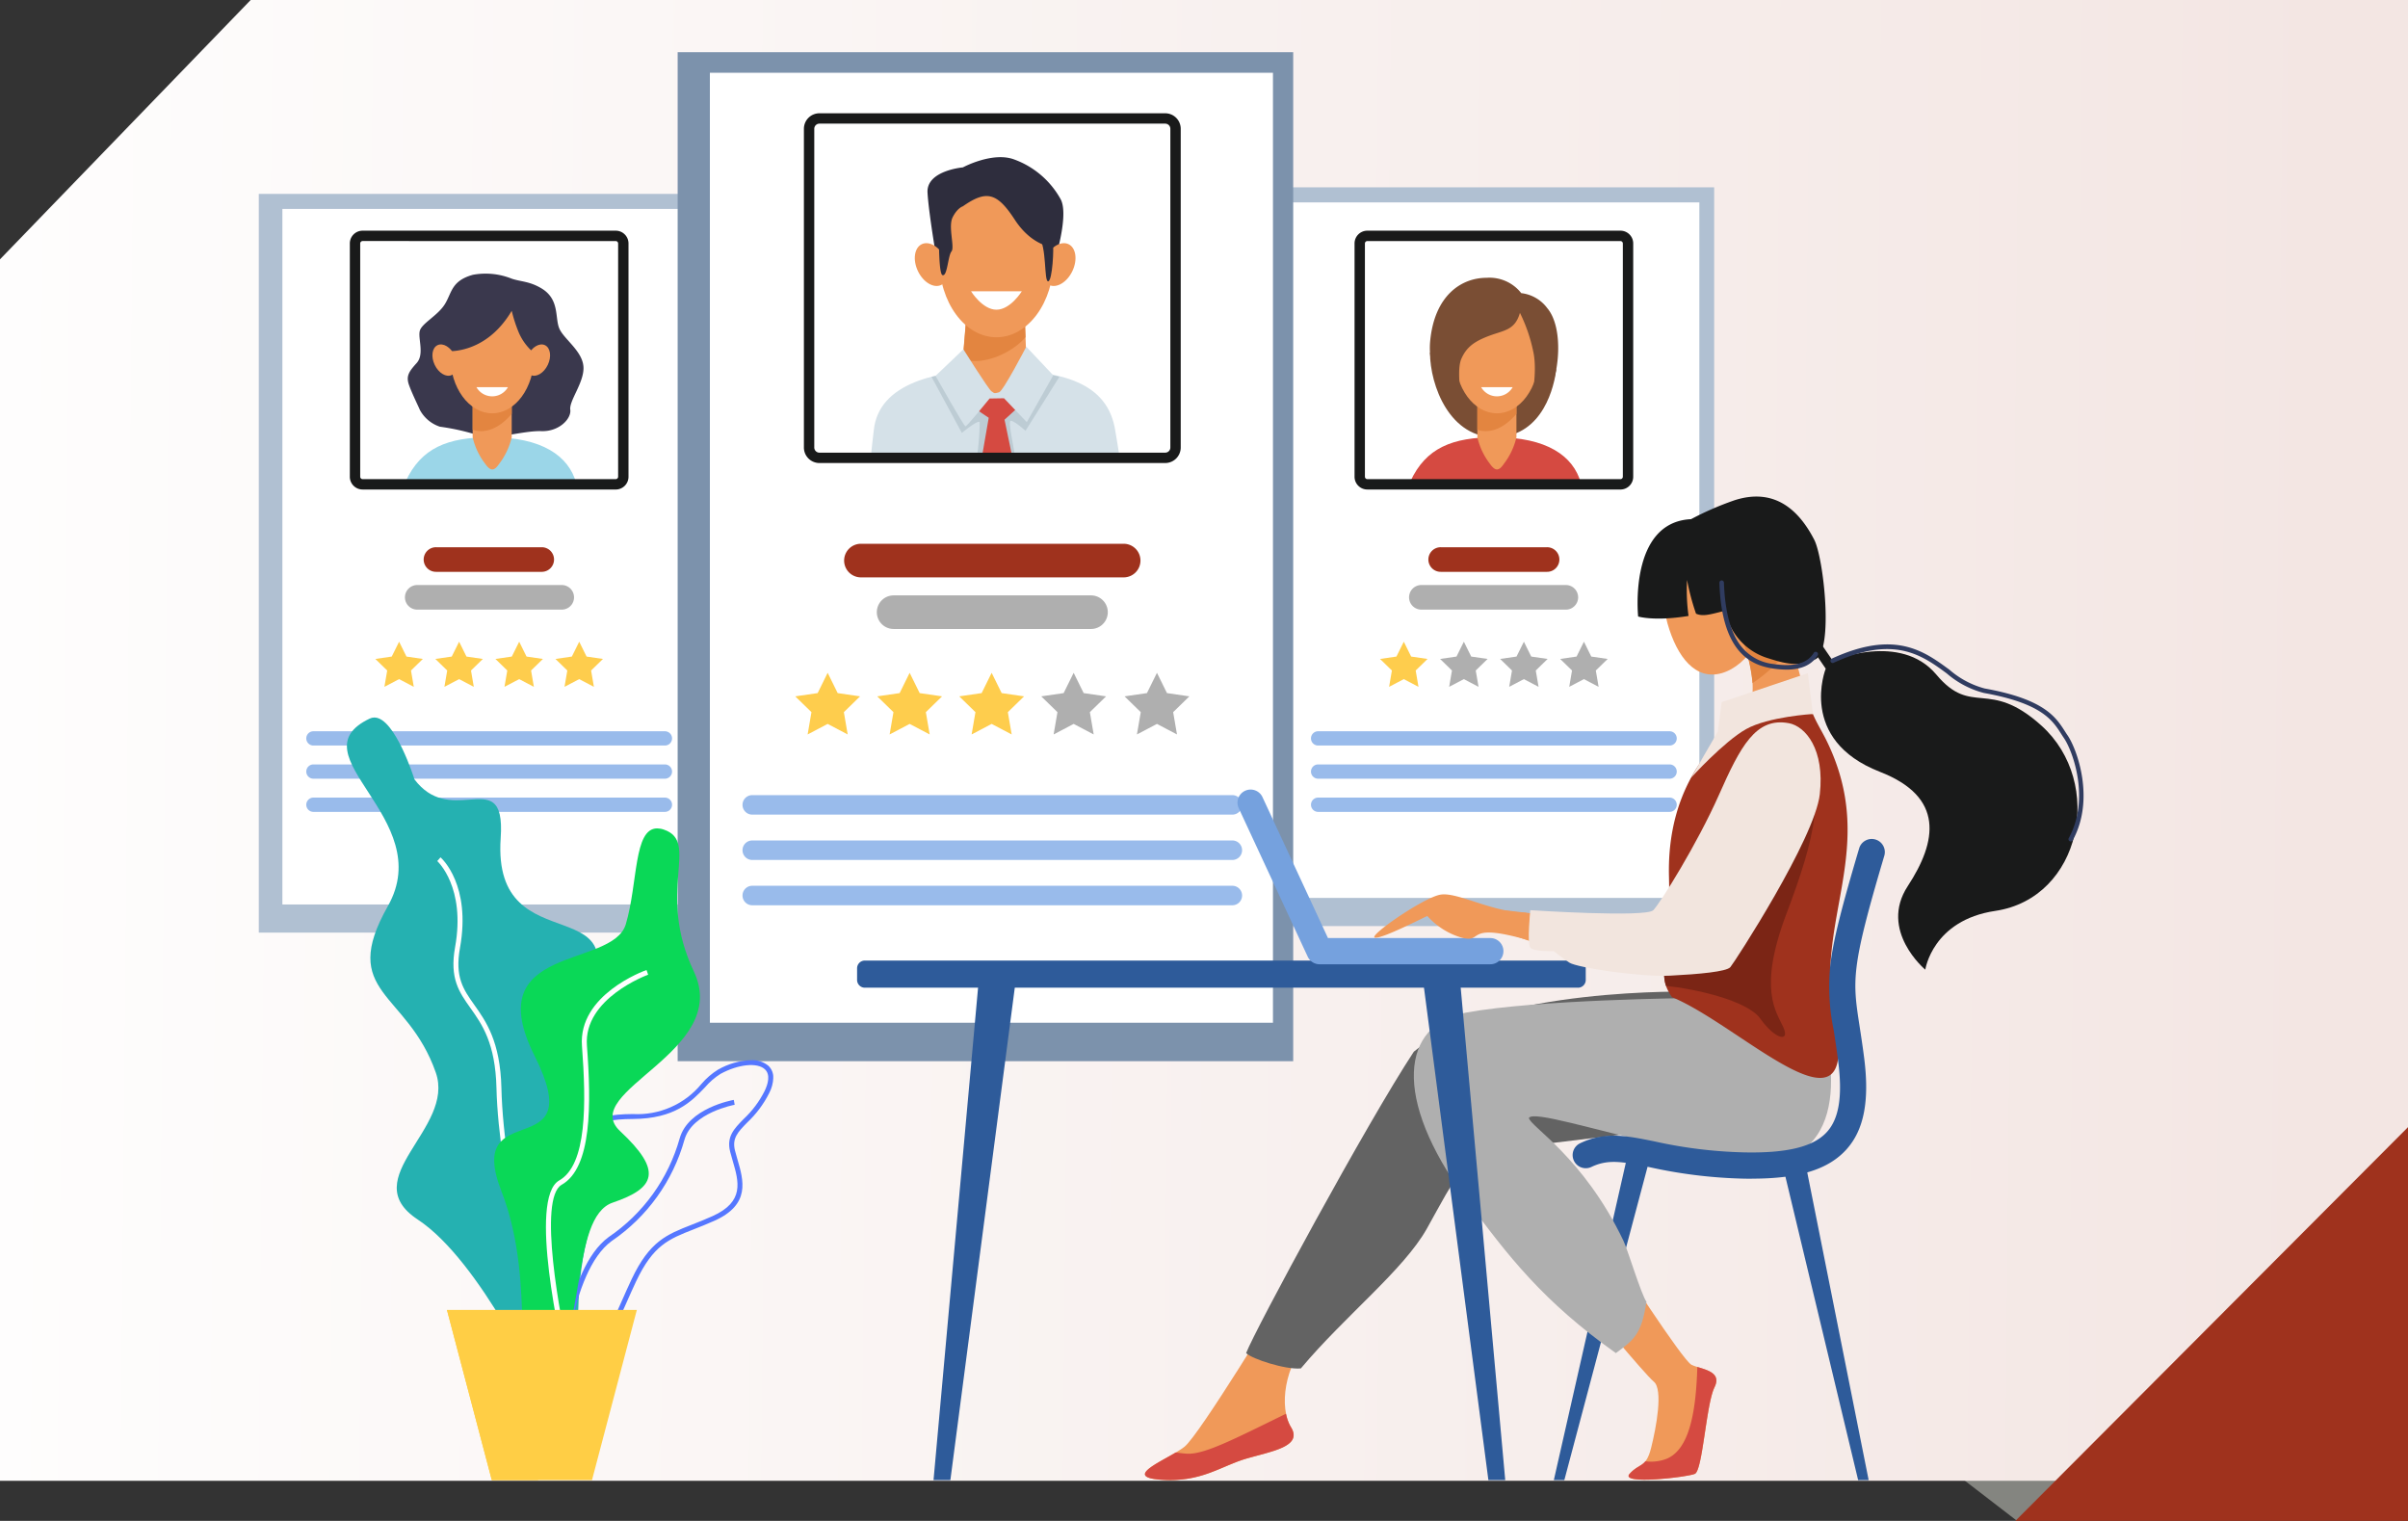 <svg xmlns="http://www.w3.org/2000/svg" xmlns:xlink="http://www.w3.org/1999/xlink" width="295" height="186.31" viewBox="0 0 295 186.31">
  <rect x="0" y="0" width="295" height="186.31" fill="#333333" stroke="none"/>
  <defs>
    <linearGradient id="linear-gradient" x1="0.962" y1="0.542" x2="-0.073" y2="0.536" gradientUnits="objectBoundingBox">
      <stop offset="0" stop-color="#f3e6e3"/>
      <stop offset="1" stop-color="#fff"/>
    </linearGradient>
    <clipPath id="clip-path">
      <rect id="Rectángulo_42078" data-name="Rectángulo 42078" width="178.296" height="123.6" fill="none"/>
    </clipPath>
    <clipPath id="clip-path-2">
      <rect id="Rectángulo_42079" data-name="Rectángulo 42079" width="150.255" height="120.479" transform="translate(0 0)" fill="none"/>
    </clipPath>
    <clipPath id="clip-path-3">
      <path id="Trazado_208433" data-name="Trazado 208433" d="M3.36,0a1.32,1.32,0,0,0-.574.135C-6.56,4.6,11.117,12.326,5.022,23.095s2.358,10.375,5.867,20.4C13.3,50.391.958,56.418,8.679,61.5S23.887,83,23.887,83c8.5,6.665,1.178-9.554,6.829-23.153s-11.472-6.27-2.378-23.134-10.617-5.791-9.5-21.944c.35-5.059-1.453-4.878-3.924-4.7-2.038.149-4.53.3-6.642-2.494C8.273,7.573,5.906,0,3.364,0Z" transform="translate(0)" fill="none"/>
    </clipPath>
    <clipPath id="clip-path-4">
      <rect id="Rectángulo_42059" data-name="Rectángulo 42059" width="52.229" height="93.415" fill="none"/>
    </clipPath>
    <clipPath id="clip-path-5">
      <path id="Trazado_208435" data-name="Trazado 208435" d="M161.583,319.733a2.828,2.828,0,0,1-2.314-1.831c-.876-2.5,1.219-6.888,3.069-9.09a14.558,14.558,0,0,0,2.966-9.587c-.057-.9-.15-1.732-.232-2.464-.217-1.94-.374-3.341.345-4.15.658-.74,2.1-1.075,4.67-1.087,5.164-.024,7.2-2.159,8.841-3.874a8.329,8.329,0,0,1,1.9-1.648c2.183-1.192,4.524-1.432,5.445-.559.7.664.37,1.8-.03,2.637a12.223,12.223,0,0,1-2.582,3.451c-1.185,1.209-2.12,2.163-1.646,4.017.093.363.2.731.308,1.1.753,2.576,1.464,5.008-2.478,6.78-.926.416-1.774.749-2.523,1.043-3.119,1.224-5.18,2.033-7.389,6.7-.411.868-.773,1.687-1.122,2.479-1.666,3.777-2.755,6.245-5.786,6.245a7.293,7.293,0,0,1-1.44-.158m18.951-34.266a8.9,8.9,0,0,0-2.046,1.762,10.14,10.14,0,0,1-8.4,3.686c-2.8.013-4.329.4-5.122,1.291-.9,1.012-.731,2.526-.5,4.623.081.725.174,1.547.229,2.435a14.206,14.206,0,0,1-2.824,9.157c-1.869,2.225-4.17,6.841-3.177,9.682a3.4,3.4,0,0,0,2.768,2.228,7.855,7.855,0,0,0,1.558.169c3.43,0,4.687-2.846,6.347-6.608.348-.788.708-1.6,1.115-2.464,2.105-4.445,3.971-5.177,7.06-6.389.755-.3,1.611-.632,2.55-1.054,4.426-1.989,3.569-4.921,2.813-7.507-.106-.362-.211-.723-.3-1.079-.389-1.521.359-2.284,1.491-3.44a12.9,12.9,0,0,0,2.7-3.615,4.409,4.409,0,0,0,.5-1.846v-.038a1.947,1.947,0,0,0-.6-1.458,3.072,3.072,0,0,0-2.141-.684,8.713,8.713,0,0,0-4.015,1.15" transform="translate(-158.454 -284.317)" fill="none"/>
    </clipPath>
    <linearGradient id="linear-gradient-2" x1="-0.765" y1="1.422" x2="-0.76" y2="1.422" gradientUnits="objectBoundingBox">
      <stop offset="0" stop-color="#40d5e6"/>
      <stop offset="1" stop-color="#57f"/>
    </linearGradient>
    <clipPath id="clip-path-6">
      <path id="Trazado_208436" data-name="Trazado 208436" d="M190.062,321.992a21.663,21.663,0,0,1-8.7,12.1c-5.413,3.945-6.181,17.426-6.211,18l.609.032c.007-.137.781-13.761,5.961-17.537a22.242,22.242,0,0,0,8.929-12.427c.946-3.312,6.093-4.26,6.145-4.269l-.106-.6c-.227.04-5.575,1.023-6.625,4.7" transform="translate(-175.15 -317.29)" fill="none"/>
    </clipPath>
    <linearGradient id="linear-gradient-3" x1="-1.195" y1="1.337" x2="-1.188" y2="1.337" xlink:href="#linear-gradient-2"/>
    <clipPath id="clip-path-7">
      <path id="Trazado_208437" data-name="Trazado 208437" d="M138.334,103.752c-1.626,5.486-18.084,2.393-11.175,16.131s-8.737,4.594-4.064,16.582.406,24.81,5.486,21.548,2.854-18.358,8.137-20.151,6.145-3.886.914-8.763,13.706-9.718,9.033-19.565.787-15.841-3.657-17.365a2.575,2.575,0,0,0-.832-.154c-2.9,0-2.345,6.685-3.842,11.736" transform="translate(-122.207 -92.016)" fill="none"/>
    </clipPath>
    <clipPath id="clip-path-9">
      <path id="Trazado_208439" data-name="Trazado 208439" d="M83.026,491.619l5.492,20.838h12.275l5.493-20.838Z" transform="translate(-83.026 -491.619)" fill="none"/>
    </clipPath>
    <linearGradient id="linear-gradient-4" x1="-0.527" y1="1" x2="-0.521" y2="1" gradientUnits="objectBoundingBox">
      <stop offset="0" stop-color="#ff9340"/>
      <stop offset="1" stop-color="#ffce45"/>
    </linearGradient>
    <clipPath id="clip-path-10">
      <path id="Trazado_208440" data-name="Trazado 208440" d="M83.026,491.619l5.492,20.838h5.675c0-18.568,12.092-20.838,12.092-20.838Z" transform="translate(-83.026 -491.619)" fill="none"/>
    </clipPath>
    <linearGradient id="linear-gradient-5" x1="-0.527" y1="1" x2="-0.521" y2="1" gradientUnits="objectBoundingBox">
      <stop offset="0" stop-color="#c97332"/>
      <stop offset="1" stop-color="#ffce45"/>
    </linearGradient>
  </defs>
  <g id="Grupo_151269" data-name="Grupo 151269" transform="translate(-915 -1677)">
    <g id="Grupo_151251" data-name="Grupo 151251" transform="translate(-4.923 -96.385)">
      <path id="Trazado_207751" data-name="Trazado 207751" d="M-465.144-9768.9l6.144-15.931h-10.807l-33.787,33.787-13.272,6.784,9.872,7.6,14.521-5.822Z" transform="translate(1673.923 11696.277)" fill="#848580"/>
      <g id="Grupo_150823" data-name="Grupo 150823" transform="translate(919.923 1773.385)">
        <path id="amg3" d="M187,0H-77.29L-108,31.767V181.4H187Z" transform="translate(108)" fill="url(#linear-gradient)"/>
      </g>
      <path id="Trazado_207750" data-name="Trazado 207750" d="M-437.328-9763.085v48.232h-48.1Z" transform="translate(1652.251 11674.547)" fill="#9f321d"/>
    </g>
    <g id="Grupo_151255" data-name="Grupo 151255" transform="translate(946.704 1684.199)">
      <rect id="Rectángulo_42072" data-name="Rectángulo 42072" width="55.211" height="90.493" transform="translate(0 16.553)" fill="#b0c0d2"/>
      <rect id="Rectángulo_42073" data-name="Rectángulo 42073" width="50.504" height="85.201" transform="translate(2.891 18.397)" fill="#fff"/>
      <g id="Grupo_151254" data-name="Grupo 151254" transform="translate(0 -0.803)">
        <g id="Grupo_151253" data-name="Grupo 151253" clip-path="url(#clip-path)">
          <path id="Trazado_208471" data-name="Trazado 208471" d="M141.718,376.78c1.9-4.089,5.118-5.4,10.4-5.4,6.29,0,9.557,2.279,10.483,5.6-11.265.154-20.884-.2-20.884-.2" transform="translate(-123.72 -324.217)" fill="#9bd6e8"/>
          <path id="Trazado_208472" data-name="Trazado 208472" d="M151.673,213.508c-2.663.747-2.546,2.244-3.434,3.633s-2.816,2.315-3.048,3.241.594,2.855-.386,3.935-1.312,1.62-.926,2.7,1.234,2.778,1.312,3.009a4.324,4.324,0,0,0,2.469,2.083,27.829,27.829,0,0,1,5.015,1.157c1.234.54,5.2-.691,7.407-.614s3.7-1.546,3.549-2.626,1.625-3.241,1.62-5.092c0-1.989-2.315-3.472-2.932-4.784s.077-3.626-2.238-5c-1.463-.866-2.469-.789-3.626-1.175a8.585,8.585,0,0,0-4.784-.469" transform="translate(-125.471 -186.234)" fill="#3a384d"/>
          <path id="Trazado_208473" data-name="Trazado 208473" d="M209.563,305.855c-.6.889-1.044.926-1.7,0a8.453,8.453,0,0,1-1.543-3.257v-8.471a1.548,1.548,0,0,1,1.543-1.543h1.7a1.548,1.548,0,0,1,1.543,1.543V302.6a8.572,8.572,0,0,1-1.543,3.257" transform="translate(-180.12 -255.427)" fill="#f09959"/>
          <path id="Trazado_208474" data-name="Trazado 208474" d="M209.563,292.584h-1.7a1.548,1.548,0,0,0-1.543,1.543v7.558c1.906.607,3.646-.6,4.784-1.958v-5.6a1.548,1.548,0,0,0-1.543-1.543" transform="translate(-180.12 -255.427)" fill="#e38540"/>
          <path id="Trazado_208475" data-name="Trazado 208475" d="M195.016,245.2c0,3.861-2.3,6.991-5.131,6.991s-5.131-3.13-5.131-6.991,2.3-6.991,5.131-6.991,5.131,3.13,5.131,6.991" transform="translate(-161.291 -207.957)" fill="#f09959"/>
          <path id="Trazado_208476" data-name="Trazado 208476" d="M188.829,230.475c-3.241,5.478-8.024,4.938-8.024,4.938s.116-7.253,3.916-7.639,6.038,1.139,6.809,3.656a6.211,6.211,0,0,1,0,4.176,6.661,6.661,0,0,1-1.852-2.508,18.017,18.017,0,0,1-.849-2.623" transform="translate(-157.844 -198.796)" fill="#3a384d"/>
          <path id="Trazado_208477" data-name="Trazado 208477" d="M170.21,283.2c.48,1.01.323,2.089-.351,2.409s-1.609-.24-2.089-1.25-.323-2.089.351-2.409,1.609.24,2.089,1.25" transform="translate(-146.222 -246.063)" fill="#f09959"/>
          <path id="Trazado_208478" data-name="Trazado 208478" d="M257.691,283.2c-.48,1.01-.323,2.089.351,2.409s1.609-.24,2.089-1.25.323-2.089-.351-2.409-1.609.24-2.089,1.25" transform="translate(-224.723 -246.063)" fill="#f09959"/>
          <path id="Trazado_208479" data-name="Trazado 208479" d="M213.826,323.118a2.222,2.222,0,0,1-3.858,0Z" transform="translate(-183.303 -282.083)" fill="#fff"/>
          <path id="Trazado_208480" data-name="Trazado 208480" d="M173.82,480.513H160.863a1.507,1.507,0,1,1,0-3.013H173.82a1.507,1.507,0,0,1,0,3.013" transform="translate(-139.118 -416.86)" fill="#9f321d"/>
          <path id="Trazado_208481" data-name="Trazado 208481" d="M159.884,516.965h-17.7a1.507,1.507,0,0,1,0-3.013h17.7a1.507,1.507,0,1,1,0,3.013" transform="translate(-122.81 -448.682)" fill="#afafaf"/>
          <path id="Trazado_208482" data-name="Trazado 208482" d="M89.75,656.755H46.688a.874.874,0,0,1,0-1.749H89.75a.874.874,0,0,1,0,1.749" transform="translate(-39.996 -571.823)" fill="#99bbeb"/>
          <path id="Trazado_208483" data-name="Trazado 208483" d="M89.75,688.751H46.688a.874.874,0,0,1,0-1.749H89.75a.874.874,0,0,1,0,1.749" transform="translate(-39.996 -599.756)" fill="#99bbeb"/>
          <path id="Trazado_208484" data-name="Trazado 208484" d="M89.75,720.747H46.688a.874.874,0,0,1,0-1.749H89.75a.874.874,0,0,1,0,1.749" transform="translate(-39.996 -627.688)" fill="#99bbeb"/>
          <path id="Trazado_208485" data-name="Trazado 208485" d="M120.409,203.844H89.393a1.563,1.563,0,0,1-1.561-1.561V173.7a1.563,1.563,0,0,1,1.561-1.561h31.016a1.563,1.563,0,0,1,1.561,1.561v28.585a1.563,1.563,0,0,1-1.561,1.561M89.393,173.407a.3.3,0,0,0-.291.291v28.585a.3.3,0,0,0,.291.291h31.016a.3.3,0,0,0,.291-.291V173.7a.3.3,0,0,0-.291-.291Z" transform="translate(-76.678 -150.276)" fill="#191a1a"/>
          <path id="Trazado_208486" data-name="Trazado 208486" d="M115.39,568.631l.9,1.82,2.008.292-1.453,1.416.343,2-1.8-.944-1.8.944.343-2-1.453-1.416,2.008-.292Z" transform="translate(-98.199 -496.418)" fill="#fecd4d"/>
          <path id="Trazado_208487" data-name="Trazado 208487" d="M173.3,568.631l.9,1.82,2.008.292-1.453,1.416.343,2-1.8-.944-1.8.944.343-2-1.453-1.416,2.008-.292Z" transform="translate(-148.758 -496.418)" fill="#fecd4d"/>
          <path id="Trazado_208488" data-name="Trazado 208488" d="M231.219,568.631l.9,1.82,2.008.292-1.453,1.416.343,2-1.8-.944-1.8.944.343-2-1.453-1.416,2.008-.292Z" transform="translate(-199.318 -496.418)" fill="#fecd4d"/>
          <path id="Trazado_208489" data-name="Trazado 208489" d="M289.133,568.631l.9,1.82,2.008.292-1.453,1.416.343,2-1.8-.944-1.8.944.343-2-1.453-1.416,2.008-.292Z" transform="translate(-249.877 -496.418)" fill="#fecd4d"/>
          <rect id="Rectángulo_42074" data-name="Rectángulo 42074" width="55.211" height="90.493" transform="translate(123.086 16.553)" fill="#b0c0d2"/>
          <rect id="Rectángulo_42075" data-name="Rectángulo 42075" width="50.504" height="85.201" transform="translate(125.977 18.397)" fill="#fff"/>
          <path id="Trazado_208490" data-name="Trazado 208490" d="M1129.822,289.626c0,4.053,2.44,10.593,8.2,10.383s7.03-6.444,7.253-8.2-15.451-2.18-15.451-2.18" transform="translate(-986.34 -252.845)" fill="#7a4e34"/>
          <path id="Trazado_208491" data-name="Trazado 208491" d="M1110.932,376.78c1.9-4.089,5.118-5.4,10.4-5.4,6.291,0,9.557,2.279,10.483,5.6-11.265.154-20.884-.2-20.884-.2" transform="translate(-969.849 -324.217)" fill="#d54a41"/>
          <path id="Trazado_208492" data-name="Trazado 208492" d="M1178.777,305.855c-.6.889-1.044.926-1.7,0a8.454,8.454,0,0,1-1.543-3.257v-8.471a1.548,1.548,0,0,1,1.543-1.543h1.7a1.548,1.548,0,0,1,1.543,1.543V302.6a8.57,8.57,0,0,1-1.543,3.257" transform="translate(-1026.248 -255.427)" fill="#f09959"/>
          <path id="Trazado_208493" data-name="Trazado 208493" d="M1178.777,292.584h-1.7a1.548,1.548,0,0,0-1.543,1.543v7.558c1.906.607,3.646-.6,4.784-1.958v-5.6a1.548,1.548,0,0,0-1.543-1.543" transform="translate(-1026.248 -255.427)" fill="#e38540"/>
          <path id="Trazado_208494" data-name="Trazado 208494" d="M1164.23,245.2c0,3.861-2.3,6.991-5.131,6.991s-5.131-3.13-5.131-6.991,2.3-6.991,5.131-6.991,5.131,3.13,5.131,6.991" transform="translate(-1007.419 -207.957)" fill="#f09959"/>
          <path id="Trazado_208495" data-name="Trazado 208495" d="M1140.72,221.9c-.61,2.15-1.946,2.125-3.809,2.831s-2.754,1.417-3.363,2.792c-.778,1.754.353,6.868.353,6.868s-4.718-3.53-4.172-9.082,3.819-7.7,6.9-7.7a4.938,4.938,0,0,1,4.252,1.878,4.615,4.615,0,0,1,3.193,1.845c2.086,2.471,1.444,8.472,0,10.622s-2.407,2.824-2.375,2.728,1.348-5.034.642-8.087a19.5,19.5,0,0,0-1.621-4.693" transform="translate(-986.22 -189.974)" fill="#7a4e34"/>
          <path id="Trazado_208496" data-name="Trazado 208496" d="M1183.04,323.118a2.222,2.222,0,0,1-3.858,0Z" transform="translate(-1029.431 -282.083)" fill="#fff"/>
          <path id="Trazado_208497" data-name="Trazado 208497" d="M1143.034,480.513h-12.957a1.507,1.507,0,1,1,0-3.013h12.957a1.507,1.507,0,1,1,0,3.013" transform="translate(-985.247 -416.86)" fill="#9f321d"/>
          <path id="Trazado_208498" data-name="Trazado 208498" d="M1129.1,516.965h-17.7a1.507,1.507,0,1,1,0-3.013h17.7a1.507,1.507,0,0,1,0,3.013" transform="translate(-968.937 -448.682)" fill="#afafaf"/>
          <path id="Trazado_208499" data-name="Trazado 208499" d="M1058.963,656.755H1015.9a.874.874,0,1,1,0-1.749h43.061a.874.874,0,0,1,0,1.749" transform="translate(-886.123 -571.823)" fill="#99bbeb"/>
          <path id="Trazado_208500" data-name="Trazado 208500" d="M1058.963,688.751H1015.9a.874.874,0,1,1,0-1.749h43.061a.874.874,0,1,1,0,1.749" transform="translate(-886.123 -599.756)" fill="#99bbeb"/>
          <path id="Trazado_208501" data-name="Trazado 208501" d="M1058.963,720.747H1015.9a.874.874,0,1,1,0-1.749h43.061a.874.874,0,0,1,0,1.749" transform="translate(-886.123 -627.688)" fill="#99bbeb"/>
          <path id="Trazado_208502" data-name="Trazado 208502" d="M1089.623,203.844h-31.016a1.563,1.563,0,0,1-1.561-1.561V173.7a1.563,1.563,0,0,1,1.561-1.561h31.016a1.563,1.563,0,0,1,1.561,1.561v28.585a1.563,1.563,0,0,1-1.561,1.561m-31.016-30.437a.3.3,0,0,0-.291.291v28.585a.3.3,0,0,0,.291.291h31.016a.3.3,0,0,0,.291-.291V173.7a.3.3,0,0,0-.291-.291Z" transform="translate(-922.806 -150.276)" fill="#191a1a"/>
          <path id="Trazado_208503" data-name="Trazado 208503" d="M1084.6,568.631l.9,1.82,2.008.292-1.453,1.416.343,2-1.8-.944-1.8.944.343-2-1.453-1.416,2.008-.292Z" transform="translate(-944.326 -496.418)" fill="#fecd4d"/>
          <path id="Trazado_208504" data-name="Trazado 208504" d="M1142.518,568.631l.9,1.82,2.008.292-1.453,1.416.343,2-1.8-.944-1.8.944.343-2-1.453-1.416,2.008-.292Z" transform="translate(-994.886 -496.418)" fill="#afafaf"/>
          <path id="Trazado_208505" data-name="Trazado 208505" d="M1200.432,568.631l.9,1.82,2.008.292-1.453,1.416.343,2-1.8-.944-1.8.944.343-2-1.453-1.416,2.008-.292Z" transform="translate(-1045.446 -496.418)" fill="#afafaf"/>
          <path id="Trazado_208506" data-name="Trazado 208506" d="M1258.346,568.631l.9,1.82,2.008.292-1.453,1.416.343,2-1.8-.944-1.8.944.343-2-1.453-1.416,2.008-.292Z" transform="translate(-1096.005 -496.418)" fill="#afafaf"/>
          <rect id="Rectángulo_42076" data-name="Rectángulo 42076" width="75.409" height="123.6" transform="translate(51.314)" fill="#7c92ac"/>
          <rect id="Rectángulo_42077" data-name="Rectángulo 42077" width="68.981" height="116.371" transform="translate(55.263 2.518)" fill="#fff"/>
          <path id="Trazado_208507" data-name="Trazado 208507" d="M646.476,115.35c-.048-.144-1.256-7.076-1.4-9.772s4.332-3.081,4.332-3.081,3.658-1.974,6.306-.963a10.673,10.673,0,0,1,5.653,4.83c1.2,2.118-1.059,8.719-1.059,8.719Z" transform="translate(-563.151 -88.389)" fill="#2e2d3d"/>
          <path id="Trazado_208508" data-name="Trazado 208508" d="M590.765,316.786c-.017-.114.309-2.842.321-2.952.61-5.744,7.69-7.36,14.756-7.36,8.3,0,13.934,1.519,14.832,7.488.026.175.505,2.91.481,3.094-15.386.211-30.391-.27-30.391-.27" transform="translate(-515.74 -267.553)" fill="#d5e1e8"/>
          <path id="Trazado_208509" data-name="Trazado 208509" d="M683.6,216.976c-.823,1.214-1.426,1.265-2.318,0-.71-1.006-3.081-3.3-3.081-4.459l.973-11.56a2.114,2.114,0,0,1,2.108-2.108H683.6a2.114,2.114,0,0,1,2.108,2.108l.452,11.56c0,1.159-1.822,3.37-2.56,4.459" transform="translate(-592.074 -173.597)" fill="#f09959"/>
          <path id="Trazado_208510" data-name="Trazado 208510" d="M684.485,198.85h-2.318a2.114,2.114,0,0,0-2.108,2.108l-.845,10.255c2.6.829,6.119-.856,7.673-2.712l-.295-7.543a2.114,2.114,0,0,0-2.108-2.108" transform="translate(-592.957 -173.597)" fill="#e38540"/>
          <path id="Trazado_208511" data-name="Trazado 208511" d="M648.936,311.584l3.717,6.87s1.99-1.637,2.182-1.316a29.4,29.4,0,0,1-.353,4.371,38.088,38.088,0,0,0,4.621-.132c.193-.193-.9-4.4-.449-4.4s1.8,1.219,1.8,1.219l4.15-6.613-.912-.222-6.8,3.659-7.273-3.578Z" transform="translate(-566.524 -271.82)" fill="#bdccd4"/>
          <path id="Trazado_208512" data-name="Trazado 208512" d="M682.407,331.074l2.76,1.852-.855,4.916,3.723-.208-.93-4.472,2.288-2.089-1.075-1.013h-4.836Z" transform="translate(-595.744 -288.145)" fill="#d54a41"/>
          <path id="Trazado_208513" data-name="Trazado 208513" d="M656.249,284.391l-3.414,3.249s3.478,6.186,3.671,6.186,2.952-3.411,2.952-3.411l1.767-.031,2.791,2.928,3.243-5.737-3.307-3.505s-2.824,5.456-3.338,5.584-.517.193-.932-.128-3.432-5.135-3.432-5.135" transform="translate(-569.928 -247.994)" fill="#d5e1e8"/>
          <path id="Trazado_208514" data-name="Trazado 208514" d="M670.42,134.128c0,5.274-3.138,9.549-7.008,9.549s-7.008-4.275-7.008-9.549,3.138-9.549,7.008-9.549,7.008,4.275,7.008,9.549" transform="translate(-573.044 -108.758)" fill="#f09959"/>
          <path id="Trazado_208515" data-name="Trazado 208515" d="M636.54,186.029c.655,1.38.441,2.853-.479,3.29s-2.2-.328-2.853-1.708-.441-2.853.479-3.29,2.2.328,2.853,1.708" transform="translate(-552.462 -160.806)" fill="#f09959"/>
          <path id="Trazado_208516" data-name="Trazado 208516" d="M756.024,186.029c-.656,1.38-.441,2.853.479,3.29s2.2-.328,2.853-1.708.441-2.853-.479-3.29-2.2.328-2.853,1.708" transform="translate(-659.681 -160.806)" fill="#f09959"/>
          <path id="Trazado_208517" data-name="Trazado 208517" d="M693.324,230.624s-1.392,2.255-3.109,2.255-3.109-2.255-3.109-2.255Z" transform="translate(-599.847 -201.336)" fill="#fff"/>
          <path id="Trazado_208518" data-name="Trazado 208518" d="M659.056,121.641c2.888-2.022,4.188-1.685,6.354,1.637s4.766,3.38,4.766,3.38l.337-3.444s-3.227-6.242-7.558-5.423a11.433,11.433,0,0,0-6.8,4.718s-.211,7.308.394,7.558.674-2.359,1.107-2.888-.433-3.033.144-4.188,1.252-1.348,1.252-1.348" transform="translate(-572.799 -102.766)" fill="#2e2d3d"/>
          <path id="Trazado_208519" data-name="Trazado 208519" d="M752.37,178.188c1.008,1.1.626,5.488,1.155,5.44s.722-4.188.578-4.621-1.733-.818-1.733-.818" transform="translate(-656.822 -155.559)" fill="#2e2d3d"/>
          <path id="Trazado_208520" data-name="Trazado 208520" d="M598.9,478.275H566.713a2.058,2.058,0,1,1,0-4.116H598.9a2.058,2.058,0,0,1,0,4.116" transform="translate(-492.946 -413.943)" fill="#9f321d"/>
          <path id="Trazado_208521" data-name="Trazado 208521" d="M622.436,528.062H598.257a2.058,2.058,0,1,1,0-4.116h24.179a2.058,2.058,0,0,1,0,4.116" transform="translate(-520.484 -457.407)" fill="#afafaf"/>
          <path id="Trazado_208522" data-name="Trazado 208522" d="M526.642,718.993H467.827a1.194,1.194,0,1,1,0-2.388h58.815a1.194,1.194,0,0,1,0,2.388" transform="translate(-407.373 -625.599)" fill="#99bbeb"/>
          <path id="Trazado_208523" data-name="Trazado 208523" d="M526.642,762.7H467.827a1.194,1.194,0,1,1,0-2.388h58.815a1.194,1.194,0,0,1,0,2.388" transform="translate(-407.373 -663.751)" fill="#99bbeb"/>
          <path id="Trazado_208524" data-name="Trazado 208524" d="M526.642,806.4H467.827a1.194,1.194,0,0,1,0-2.388h58.815a1.194,1.194,0,0,1,0,2.388" transform="translate(-407.373 -701.902)" fill="#99bbeb"/>
          <path id="Trazado_208525" data-name="Trazado 208525" d="M570.116,101.752H527.753a1.9,1.9,0,0,1-1.9-1.9V60.809a1.9,1.9,0,0,1,1.9-1.9h42.363a1.9,1.9,0,0,1,1.9,1.9V99.852a1.9,1.9,0,0,1-1.9,1.9M527.753,60.179a.63.63,0,0,0-.63.63V99.852a.63.63,0,0,0,.63.63h42.363a.63.63,0,0,0,.63-.63V60.809a.63.63,0,0,0-.63-.63Z" transform="translate(-459.072 -51.428)" fill="#191a1a"/>
          <path id="Trazado_208526" data-name="Trazado 208526" d="M521.484,598.63l1.227,2.485,2.742.4-1.984,1.934.468,2.731-2.453-1.29-2.453,1.29.469-2.731-1.984-1.934,2.742-.4Z" transform="translate(-451.793 -522.607)" fill="#fecd4d"/>
          <path id="Trazado_208527" data-name="Trazado 208527" d="M600.585,598.63l1.227,2.485,2.742.4-1.985,1.934.469,2.731-2.453-1.29-2.453,1.29.469-2.731-1.985-1.934,2.743-.4Z" transform="translate(-520.849 -522.607)" fill="#fecd4d"/>
          <path id="Trazado_208528" data-name="Trazado 208528" d="M679.688,598.63l1.226,2.485,2.742.4-1.984,1.934.468,2.731-2.453-1.29-2.453,1.29.469-2.731-1.984-1.934,2.742-.4Z" transform="translate(-589.906 -522.607)" fill="#fecd4d"/>
          <path id="Trazado_208529" data-name="Trazado 208529" d="M758.789,598.63l1.226,2.485,2.743.4-1.985,1.934.469,2.731-2.453-1.29-2.453,1.29.468-2.731-1.985-1.934,2.743-.4Z" transform="translate(-658.961 -522.607)" fill="#afafaf"/>
          <path id="Trazado_208530" data-name="Trazado 208530" d="M839.149,598.63l1.227,2.485,2.742.4-1.984,1.934.468,2.731-2.453-1.29-2.453,1.29.469-2.731-1.984-1.934,2.742-.4Z" transform="translate(-729.116 -522.607)" fill="#afafaf"/>
        </g>
      </g>
    </g>
    <g id="Grupo_151257" data-name="Grupo 151257" transform="translate(1020 1737.826)">
      <g id="Grupo_151256" data-name="Grupo 151256" transform="translate(0 0.004)" clip-path="url(#clip-path-2)">
        <path id="Trazado_208531" data-name="Trazado 208531" d="M88.316,499.037H.951A.951.951,0,0,1,0,498.087v-1.425a.951.951,0,0,1,.951-.951H88.316a.951.951,0,0,1,.951.951v1.425a.951.951,0,0,1-.951.951" transform="translate(0 -438.874)" fill="#2e5b9a"/>
        <path id="Trazado_208532" data-name="Trazado 208532" d="M874.406,59.817c1.184,4.173-1.707,8.474-4.892,9.377s-5.458-1.932-6.641-6.106.438-8.289,3.623-9.192,6.727,1.747,7.91,5.921" transform="translate(-763.595 -47.561)" fill="#f09959"/>
        <path id="Trazado_208533" data-name="Trazado 208533" d="M782.236,812.2s8.162,12.678,9.265,13.229,3.858.689,2.825,2.756-1.447,10.2-2.411,10.611-9.233,1.378-7.992,0,2-.689,2.629-3.169,1.505-7.166.334-8.13-8.337-9.646-8.337-9.646Z" transform="translate(-689.281 -719.076)" fill="#f09959"/>
        <path id="Trazado_208534" data-name="Trazado 208534" d="M324.173,859.684s-9.922,16.353-11.76,17.823-7.9,3.675-2.94,4.042,7.35-1.654,10.473-2.572,6.982-1.47,5.512-3.859-.859-7.6,2.309-10.911-3.6-4.524-3.6-4.524" transform="translate(-272.299 -761.115)" fill="#f09959"/>
        <path id="Trazado_208535" data-name="Trazado 208535" d="M470.516,528.86s-24.562-.642-34.3,7.35c-5.7,8.636-19.476,34.116-20.547,36.924.735.735,4.869,2.061,6.707,1.877,5.42-6.463,12.585-12.051,15.434-17.12,3.511-6.247,4.594-9.371,10.289-9.922s18.558-2.389,22.417-2.389,0-16.721,0-16.721" transform="translate(-368.009 -468.211)" fill="#636363"/>
        <path id="Trazado_208536" data-name="Trazado 208536" d="M999.6,753.334h-1.288l-9.233-38.52h2.833Z" transform="translate(-875.675 -632.855)" fill="#2e5b9a"/>
        <path id="Trazado_208537" data-name="Trazado 208537" d="M744.456,742.819h1.287l10.594-39.882h-2.832Z" transform="translate(-659.098 -622.34)" fill="#2e5b9a"/>
        <path id="Trazado_208538" data-name="Trazado 208538" d="M643.163,514.281l-14.28,2.465s-18.977.174-27.651,1.79c-7.892,1.47-9.055,10.437,0,22.784,5.144,7.014,9.493,12.609,18.386,18.918,2.262-1.661,3.128-2.289,3.753-6.286-.644-.883-2.31-6.406-2.827-7.487-4.919-10.283-11.485-14.022-11.576-15.034,1.1-1.791,29.2,9.338,34.788,2.791,5.334-6.25-.593-19.941-.593-19.941" transform="translate(-526.663 -455.315)" fill="#afafaf"/>
        <path id="Trazado_208539" data-name="Trazado 208539" d="M880.543,231.064a14.942,14.942,0,0,0-11.174,2.78c-3.13,3.191-6.673,8.453-6.456,17.133.276,11.024-1.706,11.732.361,14.764,8.621,3.56,23.366,18.856,19.893,2.458-2.514-11.874,5.514-20.724-.962-33.9-.527-1.072-1.186-2.112-1.663-3.24" transform="translate(-763.45 -204.427)" fill="#9f321d"/>
        <path id="Trazado_208540" data-name="Trazado 208540" d="M862.915,276.393c-.168,5.747-.979,7.44-.359,9.242,3.515.359,9.944,1.765,11.55,4.014,1.837,2.572,3.675,2.94,2.817,1.041s-3.123-4.593.368-13.842,5.145-15.5,1.715-21.927Z" transform="translate(-763.454 -225.694)" fill="#7b2515"/>
        <path id="Trazado_208541" data-name="Trazado 208541" d="M934.96,142.422a44.858,44.858,0,0,1-2.885-11.642l-6.063,1.791s3.445,7.717.138,10.473a31.591,31.591,0,0,0-2.364,2.159,14.942,14.942,0,0,1,11.174-2.78" transform="translate(-817.866 -115.785)" fill="#f09959"/>
        <path id="Trazado_208542" data-name="Trazado 208542" d="M949.517,134.746c-.359-.32-.809-.718-1.281-1.136l-4.946,1.461-.01.027a20.2,20.2,0,0,1,1.545,6.04,17.438,17.438,0,0,0,4.932-4.9c-.1-.565-.179-1.069-.241-1.494" transform="translate(-835.125 -118.291)" fill="#e38540"/>
        <path id="Trazado_208543" data-name="Trazado 208543" d="M699.632,246.017c-6.245,2.184-5.552,8.763-11.3,18.465-2.974,5.021-5.737,4.946-5.737,4.946a133.063,133.063,0,0,1-15.413-.976c-5.283-.646-5.619.927-1.944,2.241,7.411,2.65,15.1,5.5,21.3,4.813S703.348,259,703.895,254.877c.756-5.7-1.118-9.96-4.263-8.86" transform="translate(-586.801 -217.656)" fill="#f09959"/>
        <path id="Trazado_208544" data-name="Trazado 208544" d="M786.5,407.509q-.582,0-1.194-.015a59.372,59.372,0,0,1-11.338-1.4c-3.25-.66-5.041-1.024-7.124-.029a1.605,1.605,0,1,1-1.384-2.9c3.054-1.459,5.61-.94,9.148-.221a56.555,56.555,0,0,0,10.778,1.332c5.38.134,8.66-.664,10.322-2.508,1.481-1.642,1.915-4.4,1.364-8.686-.188-1.466-.377-2.685-.543-3.761a26.036,26.036,0,0,1-.4-8.139c.356-2.878,1.31-6.712,3.517-14.145a1.605,1.605,0,1,1,3.078.914c-4.113,13.852-3.9,15.2-3.026,20.88.169,1.095.361,2.335.555,3.842.679,5.282-.009,8.855-2.164,11.245-2.22,2.461-5.822,3.582-11.592,3.582" transform="translate(-676.883 -323.945)" fill="#2e5b9a"/>
        <path id="Trazado_208545" data-name="Trazado 208545" d="M324.847,979.892c-6.584,3.22-10.127,5.065-12.238,4.889-.5-.042-.911-.092-1.257-.146-2.348,1.388-6.1,3.027-1.879,3.34,4.961.367,7.35-1.654,10.473-2.572s6.982-1.47,5.512-3.859a5.026,5.026,0,0,1-.612-1.652" transform="translate(-272.299 -867.54)" fill="#d54a41"/>
        <path id="Trazado_208546" data-name="Trazado 208546" d="M832.739,929.922c-.161,5.213-.877,10.378-4.065,11.354a5.358,5.358,0,0,1-2.3.2c-.5.62-1.113.627-1.934,1.539-1.24,1.378,7.028.413,7.992,0s1.378-8.544,2.411-10.611c.849-1.7-.859-2.094-2.107-2.487" transform="translate(-729.802 -823.299)" fill="#d54a41"/>
        <path id="Trazado_208547" data-name="Trazado 208547" d="M437.447,334.435H416.532a1.605,1.605,0,0,1-1.456-.929l-8.452-18.191a1.605,1.605,0,1,1,2.911-1.353l8.021,17.262h19.891a1.605,1.605,0,1,1,0,3.21" transform="translate(-359.869 -277.142)" fill="#75a1de"/>
        <path id="Trazado_208548" data-name="Trazado 208548" d="M571.168,427.254c-4.226-.061-8.417-2.58-10.5-2.213s-8.881,5.084-8.023,5.267,6.247-2.61,6.431-2.652a9.063,9.063,0,0,0,4.226,2.661c2.878.726.02-2.158,8.943.538,5.8,1.752-1.078-3.6-1.078-3.6" transform="translate(-489.214 -376.275)" fill="#f09959"/>
        <path id="Trazado_208549" data-name="Trazado 208549" d="M905.354,188.684l.622,5s-5.469.325-8.19,1.857-6.737,5.955-6.737,5.955l3.281-5.649.473-3.614Z" transform="translate(-788.882 -167.05)" fill="#f2e5de"/>
        <path id="Trazado_208550" data-name="Trazado 208550" d="M749.543,241.329c-4.062-.761-5.941,2.879-8.575,8.82s-7.13,13.157-8.024,14.087-15.067,0-15.067,0-.429,4.1,0,4.594,2.879.429,2.879.429.98.782,1.9,1.4,8.7,1.783,12.311,1.6,6.921-.49,7.411-1.041,10.351-15.741,10.963-21.192-1.724-8.309-3.8-8.7" transform="translate(-635.399 -213.57)" fill="#f2e5de"/>
        <path id="Trazado_208551" data-name="Trazado 208551" d="M840.5,2.773c-7.682.367-6.477,11.924-6.477,11.924s2,.616,6.175-.073a23.062,23.062,0,0,1-.184-4.41,28.887,28.887,0,0,0,1.1,4.134c.884.405,1.883.046,3.583-.365a7.56,7.56,0,0,0,5.027,5.755c1.866.587,3.841,1.286,6.046.184s.992-12.372-.178-14.638c-1.757-3.4-4.678-6.446-9.731-4.839A37.535,37.535,0,0,0,840.5,2.773" transform="translate(-738.337 -0.004)" fill="#191a1a"/>
        <path id="Trazado_208552" data-name="Trazado 208552" d="M1007.564,137.482l3.141,4.587s-3.481,8.7,6.643,12.638c7.929,3.086,6.995,8.523,3.412,13.991s2.144,10.243,2.144,10.243.873-6.057,8.577-7.2c10.5-1.559,13.478-15.661,5.632-22.713-6.492-5.835-8.467-1-12.862-6.239s-12.691-1.7-12.691-1.7l-3.041-4.434Z" transform="translate(-892.039 -120.987)" fill="#191a1a"/>
        <path id="Trazado_208553" data-name="Trazado 208553" d="M1069.427,182.044a.279.279,0,0,1-.245-.414c2.641-4.827.486-10.675-.6-12.259-.115-.168-.224-.338-.339-.518-1.065-1.662-2.39-3.731-9.463-5a11.254,11.254,0,0,1-4.543-2.391c-3.016-2.214-6.434-4.724-13.861-1.305a.279.279,0,1,1-.234-.507c7.726-3.556,11.285-.943,14.426,1.362a10.855,10.855,0,0,0,4.311,2.292c7.313,1.316,8.711,3.5,9.834,5.253.113.176.22.343.33.5,1.135,1.66,3.394,7.786.627,12.842a.28.28,0,0,1-.245.145" transform="translate(-920.739 -139.796)" fill="#303c60"/>
        <path id="Trazado_208554" data-name="Trazado 208554" d="M929.558,100.491a11.05,11.05,0,0,1-1.632-.131c-2.687-.4-6.293-1.93-6.576-10.507a.279.279,0,1,1,.558-.018c.117,3.535.818,6.151,2.085,7.775a5.859,5.859,0,0,0,4.016,2.2c2.487.372,4.136-.087,4.9-1.365a.279.279,0,1,1,.48.287c-.7,1.172-1.986,1.762-3.831,1.762" transform="translate(-815.71 -79.295)" fill="#303c60"/>
        <path id="Trazado_208555" data-name="Trazado 208555" d="M81.678,576.845h2.064l8.029-61.377H87.23Z" transform="translate(-72.313 -456.366)" fill="#2e5b9a"/>
        <path id="Trazado_208556" data-name="Trazado 208556" d="M614.593,576.845h-2.064L604.5,515.468h4.541Z" transform="translate(-535.189 -456.366)" fill="#2e5b9a"/>
      </g>
    </g>
    <g id="Grupo_151258" data-name="Grupo 151258" transform="translate(957.5 1764.894)">
      <g id="Grupo_151229" data-name="Grupo 151229" transform="translate(0)">
        <g id="Grupo_151228" data-name="Grupo 151228" clip-path="url(#clip-path-3)">
          <rect id="Rectángulo_42058" data-name="Rectángulo 42058" width="43.992" height="89.66" transform="translate(-6.56)" fill="#25b1b1"/>
        </g>
      </g>
      <g id="Grupo_151231" data-name="Grupo 151231">
        <g id="Grupo_151230" data-name="Grupo 151230" clip-path="url(#clip-path-4)">
          <path id="Trazado_208434" data-name="Trazado 208434" d="M90.484,175.7c-3.686-2.592-8-20.655-8.257-31.414-.132-5.511-1.761-7.807-3.2-9.833-1.374-1.936-2.56-3.609-1.869-7.449,1.321-7.338-2.152-10.506-2.187-10.537l.4-.458c.155.135,3.771,3.4,2.385,11.1-.646,3.588.419,5.088,1.766,6.988,1.414,1.993,3.174,4.474,3.31,10.171.276,11.546,4.686,28.6,8,30.93Z" transform="translate(-63.905 -98.879)" fill="#fff"/>
        </g>
      </g>
      <g id="Grupo_151233" data-name="Grupo 151233" transform="translate(23.392 41.973)">
        <g id="Grupo_151232" data-name="Grupo 151232" clip-path="url(#clip-path-5)">
          <rect id="Rectángulo_42060" data-name="Rectángulo 42060" width="29.59" height="36.183" transform="translate(-0.754 0)" fill="url(#linear-gradient-2)"/>
        </g>
      </g>
      <g id="Grupo_151235" data-name="Grupo 151235" transform="translate(25.857 46.841)">
        <g id="Grupo_151234" data-name="Grupo 151234" clip-path="url(#clip-path-6)">
          <rect id="Rectángulo_42061" data-name="Rectángulo 42061" width="21.644" height="34.834" fill="url(#linear-gradient-3)"/>
        </g>
      </g>
      <g id="Grupo_151237" data-name="Grupo 151237" transform="translate(18.041 13.584)">
        <g id="Grupo_151236" data-name="Grupo 151236" clip-path="url(#clip-path-7)">
          <rect id="Rectángulo_42062" data-name="Rectángulo 42062" width="32.917" height="69.259" transform="translate(-3.786 0)" fill="#0ad857"/>
        </g>
      </g>
      <g id="Grupo_151239" data-name="Grupo 151239">
        <g id="Grupo_151238" data-name="Grupo 151238" clip-path="url(#clip-path-4)">
          <path id="Trazado_208438" data-name="Trazado 208438" d="M167.548,257.621c-.484-2.052-4.616-20.113-.76-22.3,3.4-1.924,3.314-9.408,2.784-16.475-.469-6.256,7.565-9.18,7.908-9.3l.2.575c-.079.028-7.938,2.891-7.5,8.681.544,7.258.6,14.959-3.092,17.051-2.927,1.658-.232,16.173,1.053,21.626Z" transform="translate(-140.776 -178.614)" fill="#fff"/>
        </g>
      </g>
      <g id="Grupo_151241" data-name="Grupo 151241" transform="translate(12.257 72.576)">
        <g id="Grupo_151240" data-name="Grupo 151240" clip-path="url(#clip-path-9)">
          <rect id="Rectángulo_42064" data-name="Rectángulo 42064" width="23.26" height="20.838" transform="translate(0)" fill="url(#linear-gradient-4)"/>
        </g>
      </g>
      <g id="Grupo_151243" data-name="Grupo 151243" transform="translate(12.257 72.576)">
        <g id="Grupo_151242" data-name="Grupo 151242" clip-path="url(#clip-path-10)">
          <rect id="Rectángulo_42065" data-name="Rectángulo 42065" width="23.26" height="20.838" transform="translate(0 0)" fill="url(#linear-gradient-5)"/>
        </g>
      </g>
    </g>
  </g>
</svg>
